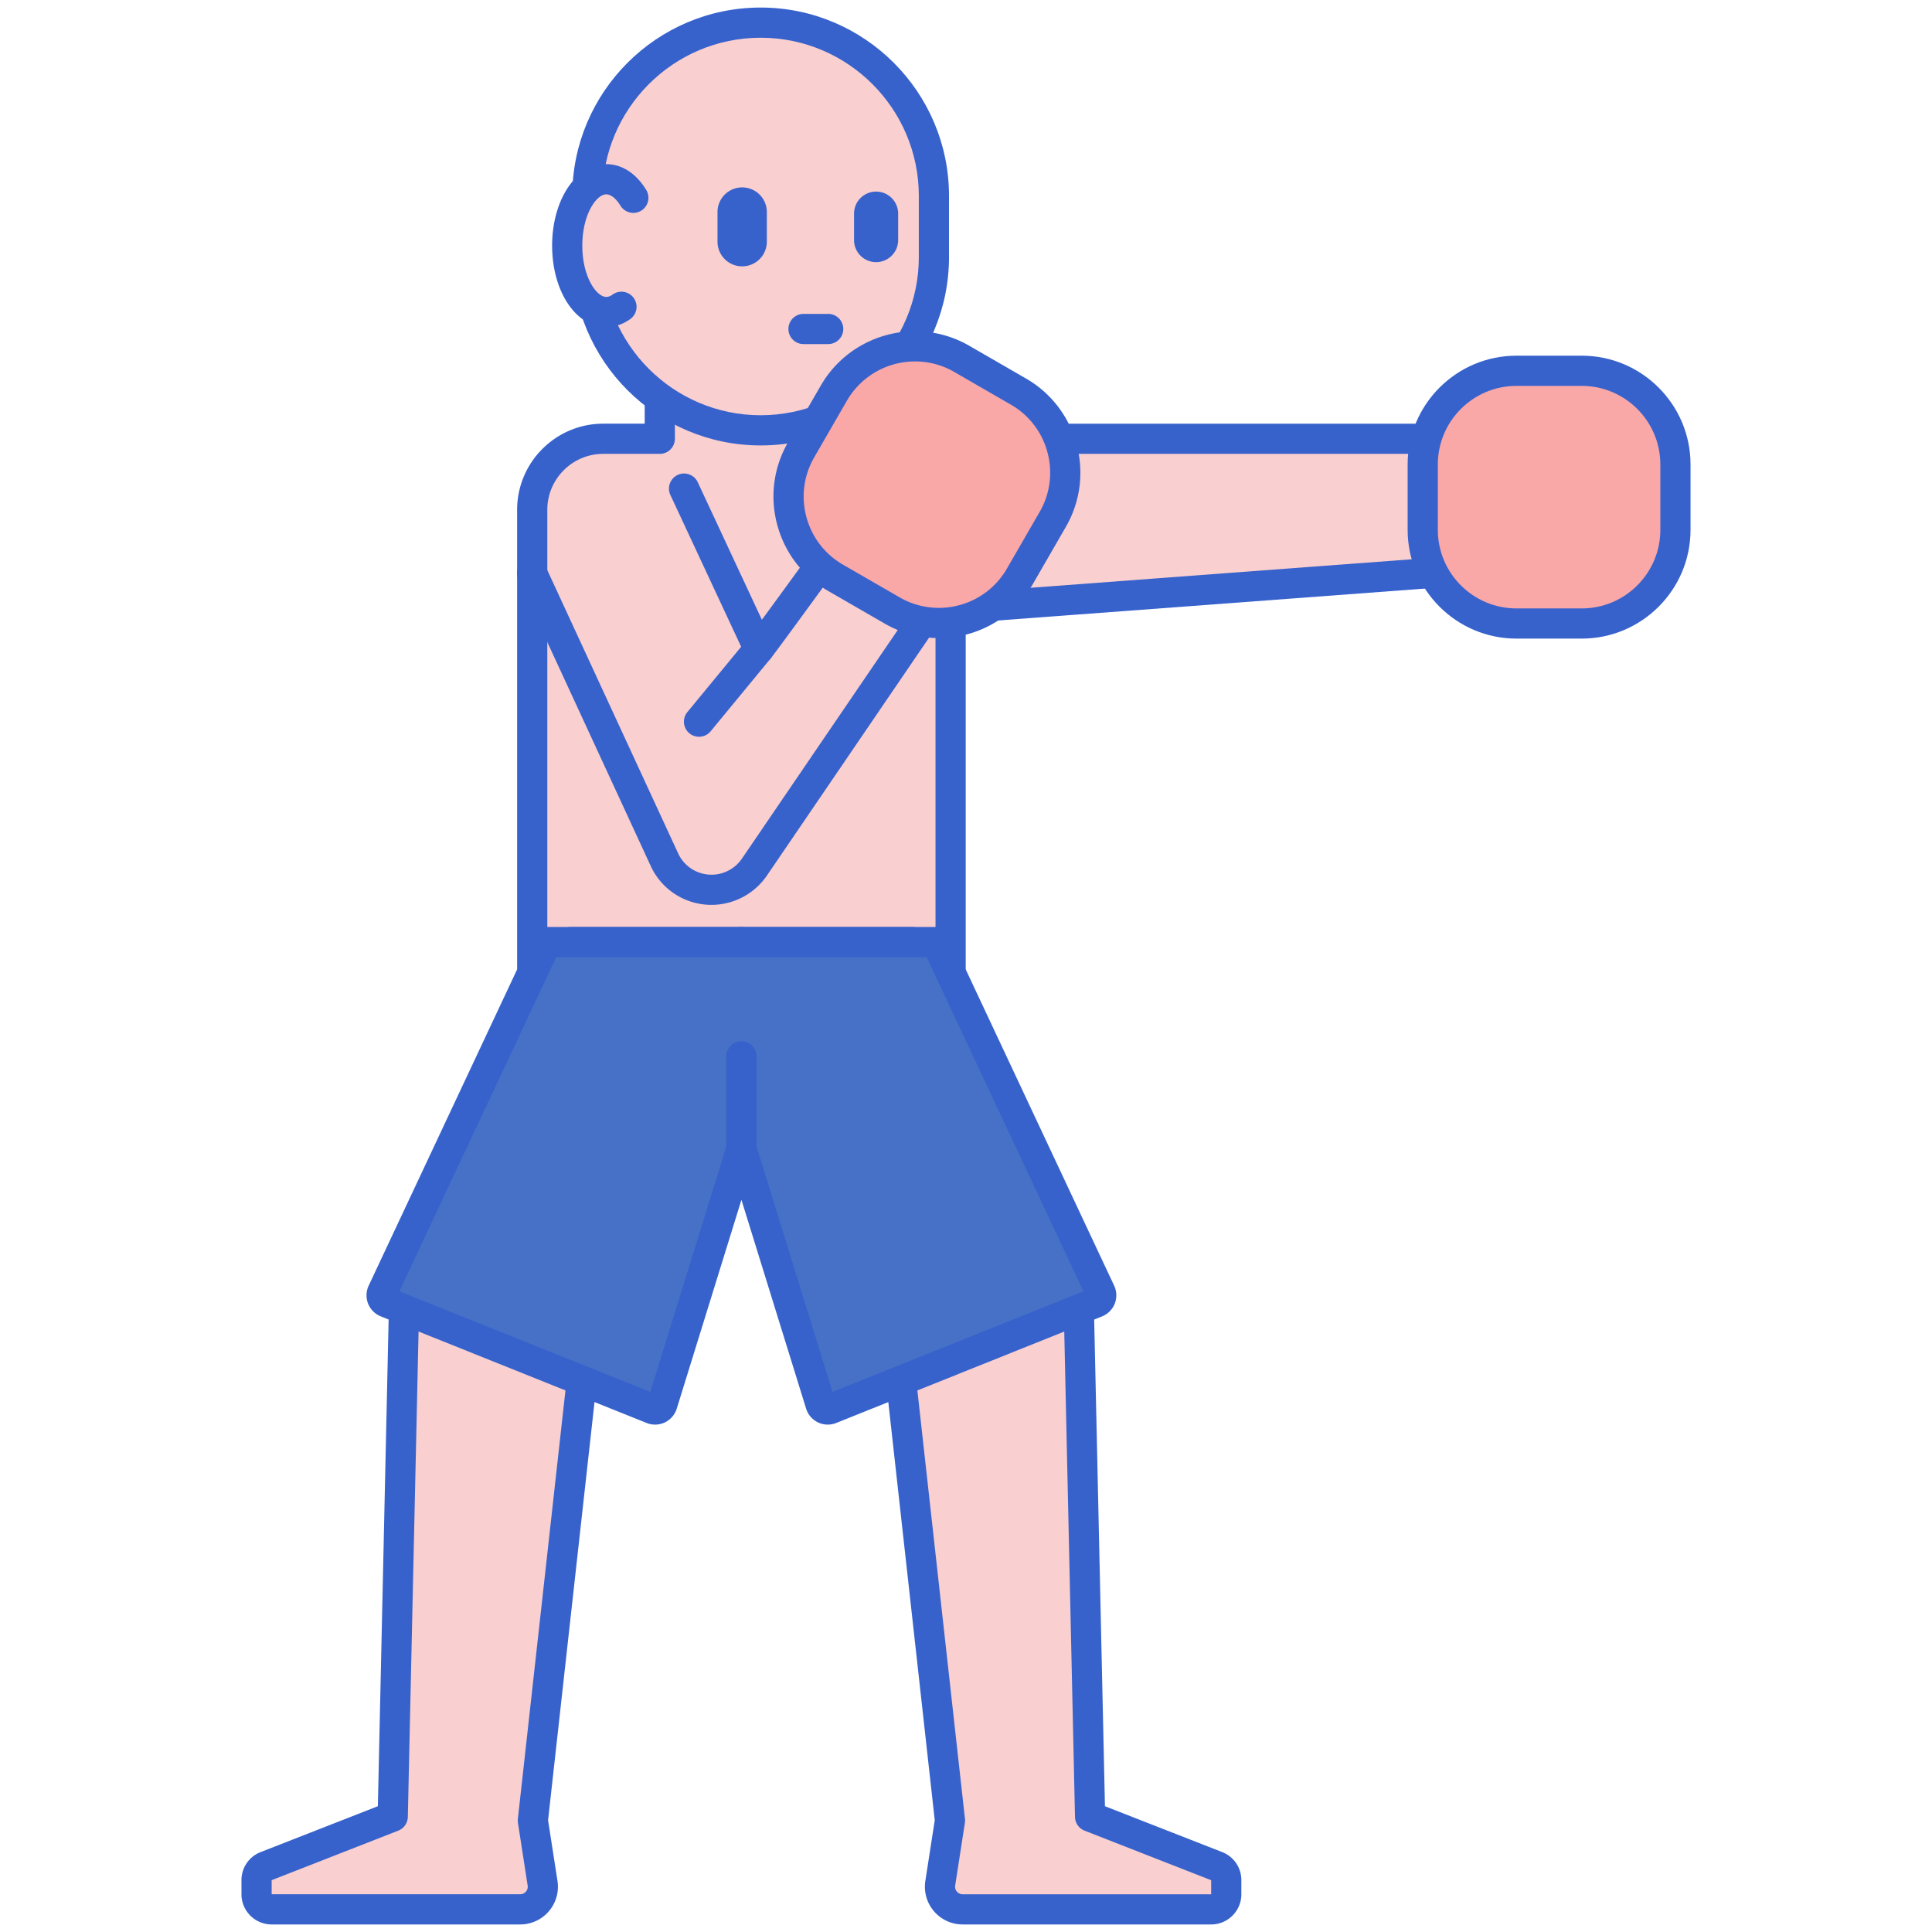 <svg height="512" viewBox="0 0 256 256" width="512" xmlns="http://www.w3.org/2000/svg"><path d="M115.673 58.139h90.916v16.514l-90.916 6.799z" fill="#f9cfcf"/><path d="M115.673 83.452a2 2 0 01-2-2V58.139a2 2 0 012-2h90.917a2 2 0 012 2v16.514a2 2 0 01-1.851 1.995l-90.917 6.799a2.5 2.5 0 01-.149.005zm2-23.313v19.158l86.917-6.5V60.139z" fill="#3762cc"/><path d="M209.589 82.618h-8.655c-6.857 0-12.416-5.559-12.416-12.416v-8.655c0-6.857 5.559-12.416 12.416-12.416h8.655c6.857 0 12.416 5.559 12.416 12.416v8.655c0 6.857-5.559 12.416-12.416 12.416z" fill="#f9a7a7"/><path d="M209.589 84.618h-8.654c-7.949 0-14.416-6.467-14.416-14.416v-8.655c0-7.949 6.467-14.416 14.416-14.416h8.654c7.949 0 14.416 6.467 14.416 14.416v8.655c0 7.949-6.467 14.416-14.416 14.416zm-8.654-33.486c-5.744 0-10.416 4.672-10.416 10.416v8.655c0 5.744 4.672 10.416 10.416 10.416h8.654c5.744 0 10.416-4.672 10.416-10.416v-8.655c0-5.743-4.672-10.416-10.416-10.416z" fill="#3762cc"/><path d="M116.546 58.139h-7.49V43.357H87.425v14.782h-7.49a9.414 9.414 0 00-9.414 9.414v60.619h55.439V67.553a9.414 9.414 0 00-9.414-9.414z" fill="#f9cfcf"/><path d="M125.96 130.172H70.521a2 2 0 01-2-2V67.553c0-6.294 5.121-11.414 11.415-11.414h5.489V43.357a2 2 0 012-2h21.632a2 2 0 012 2v12.782h5.49c6.294 0 11.414 5.12 11.414 11.414v60.619a2.002 2.002 0 01-2.001 2zm-53.439-4h51.439V67.553c0-4.088-3.326-7.414-7.414-7.414h-7.49a2 2 0 01-2-2V45.357H89.425v12.782a2 2 0 01-2 2h-7.489c-4.088 0-7.415 3.326-7.415 7.414z" fill="#3762cc"/><path d="M75.575 124.834l-22.049 48.668-1.486 67.207-16.773 6.563a1.999 1.999 0 00-1.271 1.862V251a2 2 0 002 2h32.932a3 3 0 002.965-3.459l-1.286-8.309 6.473-58.285 20.985-36.642.177-21.472H75.575z" fill="#f9cfcf"/><path d="M120.907 124.834l22.049 48.668 1.486 67.207 16.773 6.563a1.999 1.999 0 011.271 1.862V251a2 2 0 01-2 2h-32.932a3 3 0 01-2.965-3.459l1.286-8.309-6.473-58.285-20.985-36.642-.177-21.472h22.667z" fill="#f9cfcf"/><path d="M68.927 255H35.995c-2.206 0-4-1.794-4-4v-1.865c0-1.659.999-3.121 2.543-3.725l15.53-6.078 1.457-65.875c.006-.27.066-.535.178-.781l22.049-48.668a2.001 2.001 0 011.822-1.175H98.24a2 2 0 012 2.017l-.176 21.472a2 2 0 01-.265.978l-20.778 36.281-6.398 57.608 1.246 8.046a4.996 4.996 0 01-1.145 4.019A4.995 4.995 0 0168.927 255zm-13.411-81.045l-1.477 66.798a2 2 0 01-1.271 1.818l-16.772 6.563v1.865h32.932c.4 0 .647-.219.759-.349s.291-.408.229-.804l-1.286-8.308a1.979 1.979 0 01-.011-.527l6.474-58.285c.03-.272.116-.536.252-.773l20.725-36.187.155-18.933h-19.36zm-3.477 66.754h.01z" fill="#3762cc"/><path d="M160.486 255h-32.932a4.993 4.993 0 01-3.796-1.746 4.996 4.996 0 01-1.145-4.019l1.246-8.046-6.398-57.608L96.682 147.3a2 2 0 01-.265-.978l-.177-21.472a1.998 1.998 0 012-2.017h22.666a2 2 0 011.822 1.175l22.049 48.668c.111.246.172.511.178.781l1.457 65.875 15.532 6.078a3.976 3.976 0 012.542 3.725V251c0 2.206-1.794 4-4 4zm-60.073-109.234l20.724 36.188a2 2 0 01.252.773l6.474 58.285c.02.175.016.353-.011.527l-1.286 8.309c-.062.396.117.673.229.804s.359.349.759.349h32.932v-1.865l-16.773-6.563a2.003 2.003 0 01-1.271-1.818l-1.477-66.798-21.349-47.122h-19.36z" fill="#3762cc"/><path d="M145.823 171.213l-21.769-46.379H72.427l-21.769 46.379a1 1 0 00.533 1.353l35.238 14.131a.999.999 0 001.327-.632l10.483-33.839 10.483 33.839a1 1 0 001.327.632l35.239-14.131a1 1 0 00.535-1.353z" fill="#4671c6"/><path d="M86.802 188.768c-.379 0-.758-.072-1.116-.215l-35.238-14.13a3.013 3.013 0 01-1.675-1.684 3.016 3.016 0 01.075-2.375l21.769-46.379a2 2 0 011.811-1.15h51.627c.775 0 1.481.448 1.811 1.15l21.769 46.379c.349.744.377 1.609.076 2.374a3.011 3.011 0 01-1.674 1.686l-35.239 14.13c-.774.31-1.652.283-2.406-.076s-1.329-1.023-1.576-1.821l-8.573-27.672-8.572 27.672a3.008 3.008 0 01-1.576 1.821c-.408.192-.851.29-1.293.29zm-33.883-17.664l33.25 13.333 10.162-32.804a2.001 2.001 0 013.822 0l10.162 32.804 33.249-13.333-20.779-44.271H73.698zm91.094.959h.01zm-.001 0s.001 0 0 0z" fill="#3762cc"/><path d="M100.789 57.023c-12.68 0-22.96-10.279-22.96-22.96V25.96C77.83 13.279 88.109 3 100.789 3c12.68 0 22.96 10.279 22.96 22.96v8.103c0 12.681-10.279 22.96-22.96 22.96z" fill="#f9cfcf"/><path d="M100.79 59.023c-13.763 0-24.96-11.197-24.96-24.96V25.96C75.83 12.197 87.026 1 100.79 1c13.763 0 24.959 11.197 24.959 24.96v8.103c0 13.763-11.197 24.96-24.959 24.96zm0-54.023c-11.557 0-20.96 9.403-20.96 20.96v8.103c0 11.557 9.403 20.96 20.96 20.96s20.959-9.403 20.959-20.96V25.96c0-11.557-9.402-20.96-20.959-20.96z" fill="#3762cc"/><path d="M98.341 35.292a3.269 3.269 0 01-3.269-3.269V28.1a3.269 3.269 0 116.538 0v3.922a3.268 3.268 0 01-3.269 3.27zM109.74 45.592h-3.27a2 2 0 010-4h3.27a2 2 0 010 4zM116.088 34.736a2.922 2.922 0 01-2.922-2.922v-3.505a2.922 2.922 0 115.844 0v3.505a2.922 2.922 0 01-2.922 2.922z" fill="#3762cc"/><ellipse cx="80.333" cy="32.546" fill="#f9cfcf" rx="5.173" ry="8.796"/><path d="M80.333 43.343c-4.022 0-7.173-4.742-7.173-10.796s3.151-10.796 7.173-10.796c2.086 0 3.978 1.231 5.326 3.467a2.001 2.001 0 01-3.426 2.066c-.579-.96-1.289-1.533-1.9-1.533-1.294 0-3.173 2.647-3.173 6.796s1.879 6.796 3.173 6.796c.275 0 .552-.103.846-.315a2 2 0 012.335 3.249c-.971.697-2.071 1.066-3.181 1.066zM98.241 154.225a2 2 0 01-2-2V139.97a2 2 0 014 0v12.255a2 2 0 01-2 2zM94.265 119.9c-.722 0-1.45-.088-2.169-.271a8.826 8.826 0 01-5.906-4.956L68.706 76.825a2 2 0 113.631-1.677l17.493 37.866a4.859 4.859 0 003.251 2.739 4.883 4.883 0 005.226-1.979l24.83-36.431-9.447-5.907c-11.282 15.543-11.553 15.81-11.734 15.988a2 2 0 01-3.215-.581L88.83 65.589a2 2 0 113.625-1.691l8.498 18.224c2.105-2.867 5.8-7.938 10.456-14.355l.14-.192a2 2 0 012.679-.521l12.794 8a2.002 2.002 0 01.592 2.822l-26.001 38.15a8.908 8.908 0 01-7.348 3.874z" fill="#3762cc"/><path d="M118.199 80.88l-7.495-4.327c-5.938-3.429-7.973-11.022-4.544-16.96l4.327-7.495c3.429-5.938 11.022-7.973 16.96-4.544l7.495 4.327c5.938 3.429 7.973 11.022 4.544 16.96l-4.327 7.495c-3.429 5.937-11.022 7.972-16.96 4.544z" fill="#f9a7a7"/><path d="M124.383 84.549a14.33 14.33 0 01-7.185-1.938l-7.495-4.327c-3.335-1.925-5.72-5.034-6.717-8.753s-.485-7.604 1.44-10.938l4.327-7.496c3.975-6.884 12.81-9.25 19.692-5.276l7.495 4.328a14.32 14.32 0 016.716 8.753 14.32 14.32 0 01-1.44 10.939l-4.328 7.495a14.322 14.322 0 01-8.753 6.717c-1.239.331-2.5.496-3.752.496zm-3.126-36.658a10.424 10.424 0 00-9.039 5.206l-4.327 7.496c-1.391 2.409-1.761 5.216-1.041 7.903s2.443 4.934 4.853 6.325l7.495 4.327a10.349 10.349 0 007.904 1.041 10.345 10.345 0 006.324-4.853l4.328-7.495a10.346 10.346 0 001.04-7.903 10.344 10.344 0 00-4.853-6.325l-7.495-4.328a10.343 10.343 0 00-5.189-1.394z" fill="#3762cc"/><g><path d="M92.624 97.625a1.999 1.999 0 01-1.543-3.271l7.928-9.628a2 2 0 113.087 2.543l-7.928 9.628a1.997 1.997 0 01-1.544.728z" fill="#3762cc"/></g></svg>